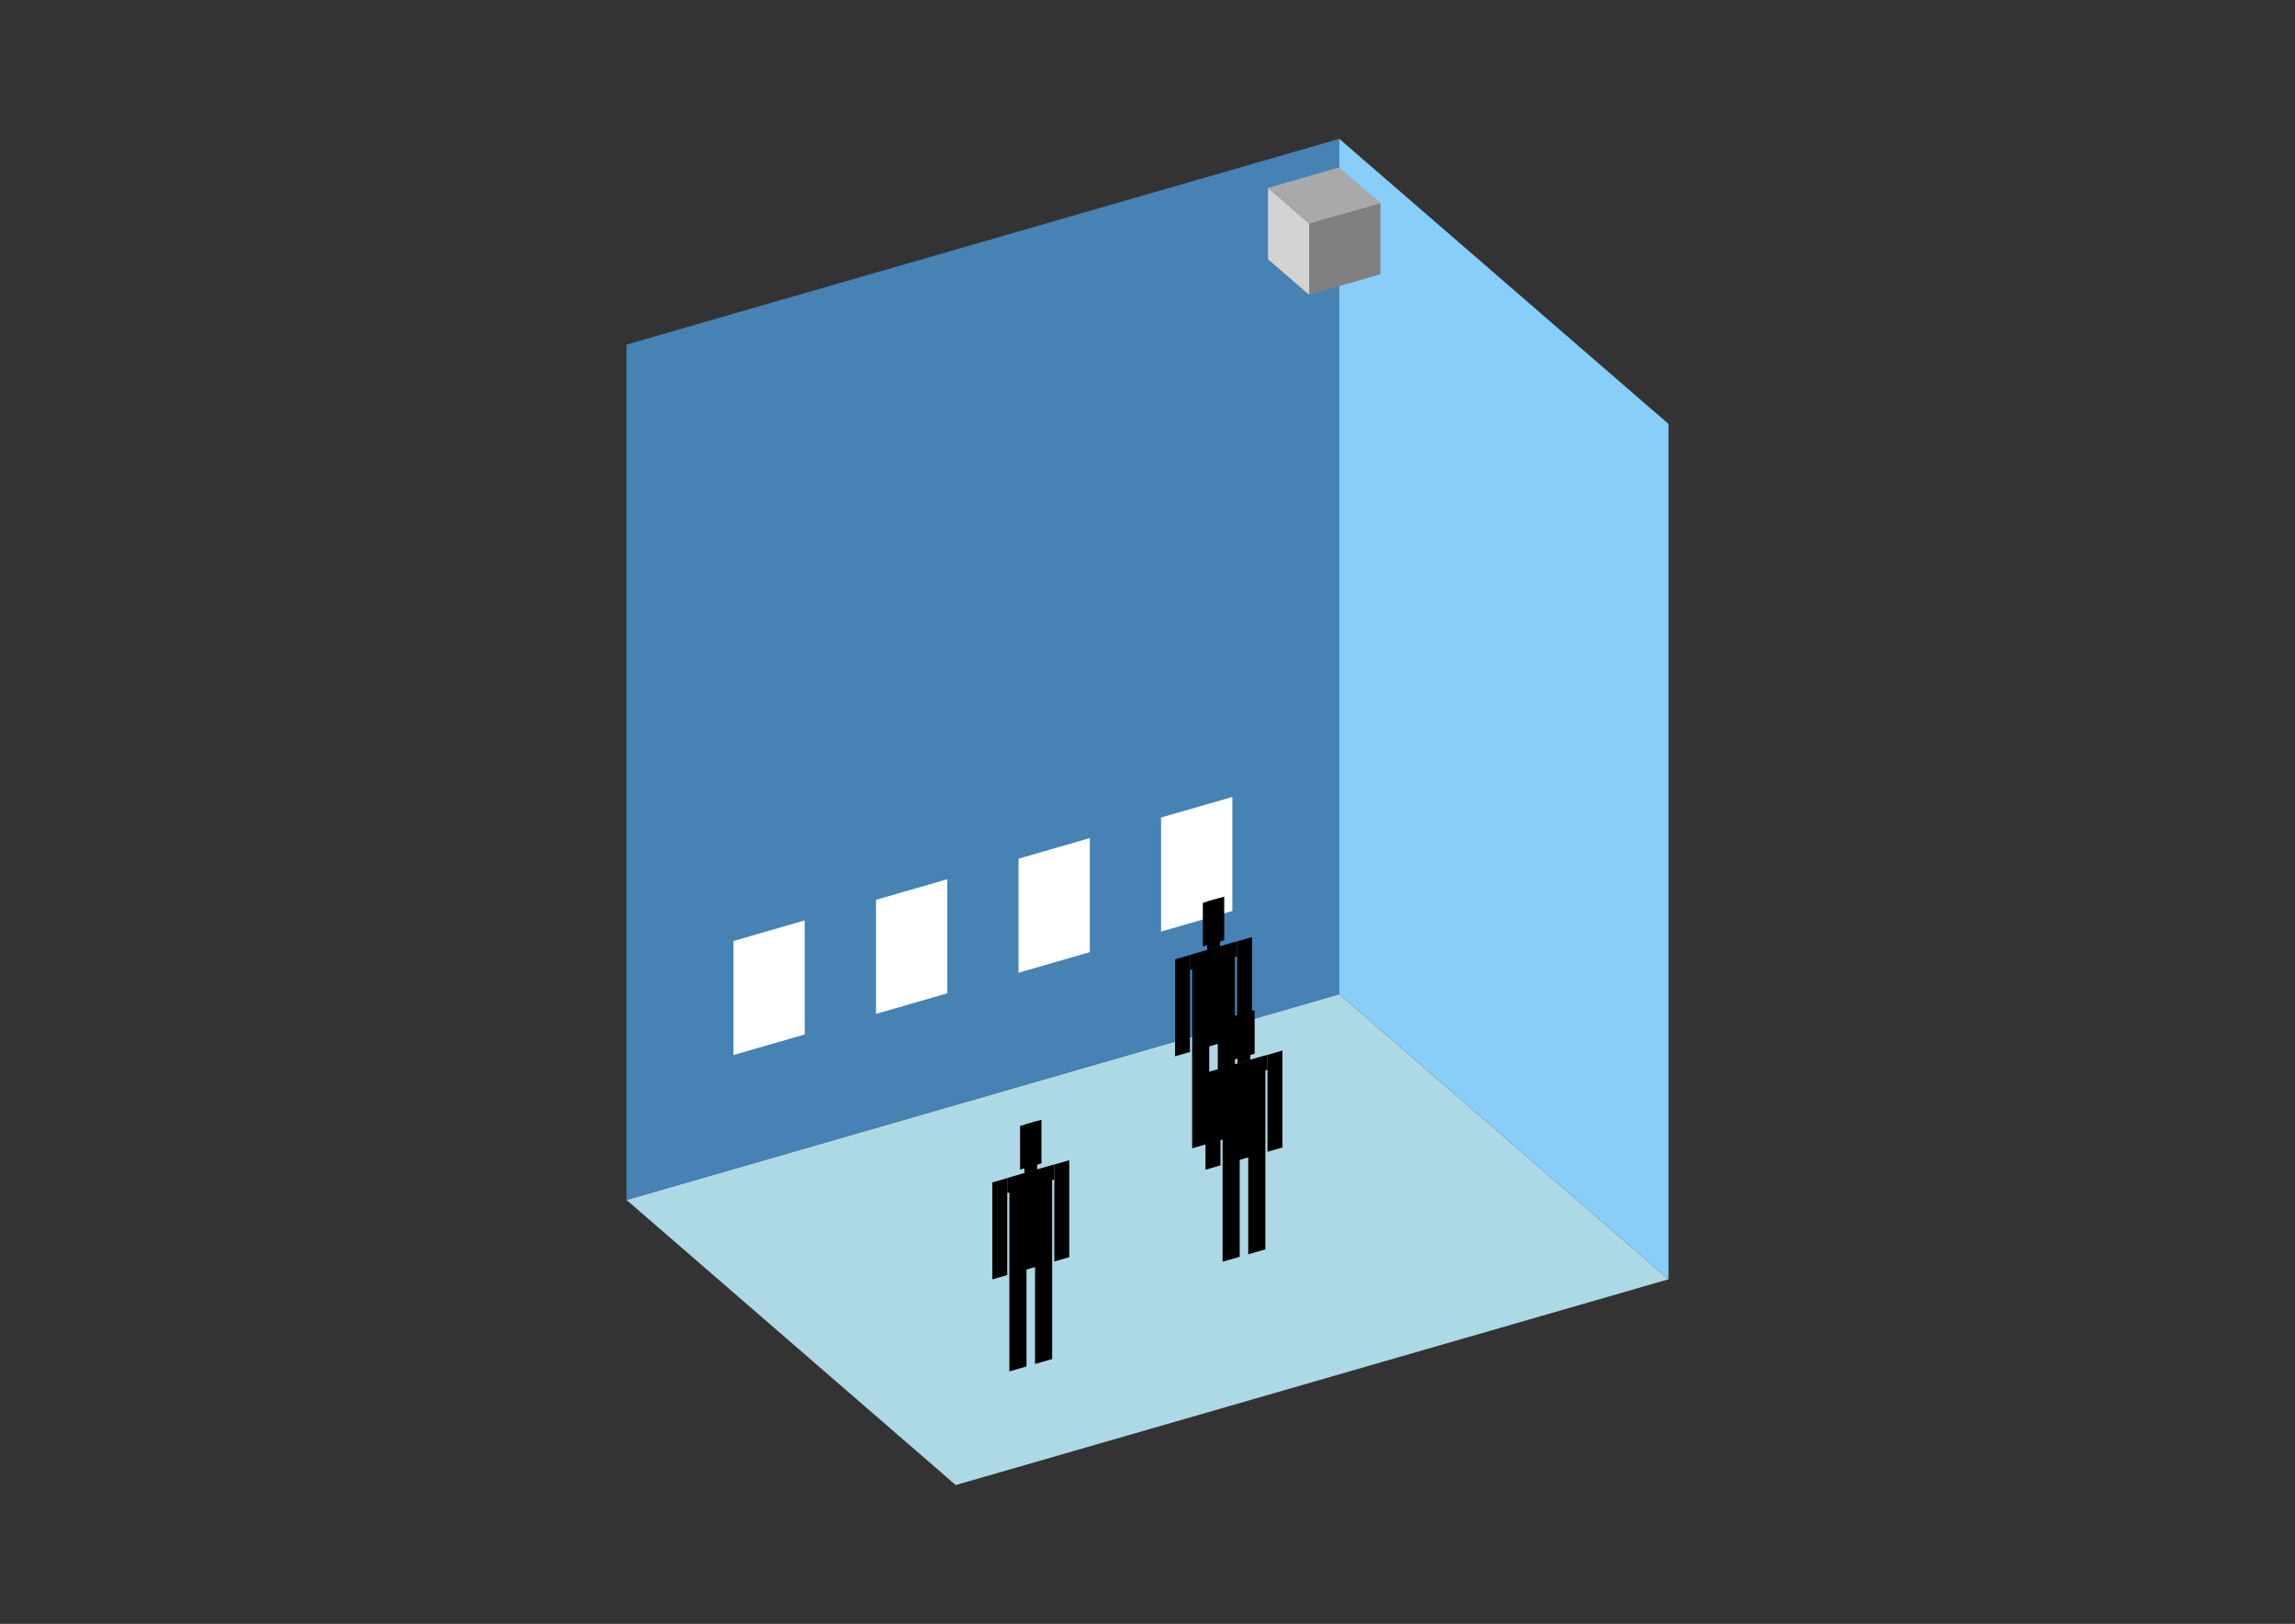 <?xml version="1.0" encoding="UTF-8"?>
<svg
  xmlns="http://www.w3.org/2000/svg"
  width="848"
  height="600"
  style="background-color:white"
>
  <rect width="100%" height="100%" fill="#333333" stroke="none"/>
  <polygon fill="lightblue" points="353.138,548.707 231.494,443.361 494.862,367.333 616.506,472.68" />
  <polygon fill="steelblue" points="231.494,443.361 231.494,127.32 494.862,51.293 494.862,367.333" />
  <polygon fill="lightskyblue" points="616.506,472.68 616.506,156.639 494.862,51.293 494.862,367.333" />
  <polygon fill="white" points="271,389.818 271,347.679 297.336,340.076 297.336,382.215" />
  <polygon fill="white" points="323.673,374.612 323.673,332.473 350.01,324.871 350.01,367.009" />
  <polygon fill="white" points="376.346,359.407 376.346,317.268 402.683,309.665 402.683,351.804" />
  <polygon fill="white" points="429.02,344.201 429.02,302.062 455.356,294.46 455.356,336.598" />
  <polygon fill="grey" points="483.73,108.935 483.73,82.598 510.067,74.996 510.067,101.332" />
  <polygon fill="lightgrey" points="483.73,108.935 483.73,82.598 468.525,69.43 468.525,95.767" />
  <polygon fill="darkgrey" points="483.73,82.598 468.525,69.43 494.862,61.827 510.067,74.996" />
  <polygon fill="hsl(360.0,50.0%,68.652%)" points="440.497,424.27 440.497,388.093 446.818,386.269 446.818,422.445" />
  <polygon fill="hsl(360.0,50.0%,68.652%)" points="456.299,419.708 456.299,383.532 449.979,385.356 449.979,421.533" />
  <polygon fill="hsl(360.0,50.0%,68.652%)" points="434.177,390.276 434.177,354.458 439.707,352.862 439.707,388.68" />
  <polygon fill="hsl(360.0,50.0%,68.652%)" points="457.09,383.662 457.09,347.844 462.62,346.247 462.62,382.065" />
  <polygon fill="hsl(360.0,50.0%,68.652%)" points="439.707,358.392 439.707,352.862 457.09,347.844 457.09,353.375" />
  <polygon fill="hsl(360.0,50.0%,68.652%)" points="440.497,388.452 440.497,352.634 456.299,348.072 456.299,383.89" />
  <polygon fill="hsl(360.0,50.0%,68.652%)" points="444.448,349.702 444.448,333.584 452.349,331.303 452.349,347.422" />
  <polygon fill="hsl(360.0,50.0%,68.652%)" points="446.028,351.037 446.028,333.128 450.769,331.76 450.769,349.669" />
  <polygon fill="hsl(360.0,50.0%,52.578%)" points="451.744,466.179 451.744,430.003 458.065,428.179 458.065,464.355" />
  <polygon fill="hsl(360.0,50.0%,52.578%)" points="467.546,461.618 467.546,425.442 461.225,427.266 461.225,463.442" />
  <polygon fill="hsl(360.0,50.0%,52.578%)" points="445.423,432.186 445.423,396.368 450.954,394.772 450.954,430.59" />
  <polygon fill="hsl(360.0,50.0%,52.578%)" points="468.336,425.572 468.336,389.754 473.867,388.157 473.867,423.975" />
  <polygon fill="hsl(360.0,50.0%,52.578%)" points="450.954,400.302 450.954,394.772 468.336,389.754 468.336,395.285" />
  <polygon fill="hsl(360.0,50.0%,52.578%)" points="451.744,430.362 451.744,394.544 467.546,389.982 467.546,425.8" />
  <polygon fill="hsl(360.0,50.0%,52.578%)" points="455.694,391.612 455.694,375.494 463.595,373.213 463.595,389.331" />
  <polygon fill="hsl(360.0,50.0%,52.578%)" points="457.274,392.947 457.274,375.038 462.015,373.67 462.015,391.579" />
  <polygon fill="hsl(360.0,50.0%,46.247%)" points="372.969,506.706 372.969,470.53 379.29,468.706 379.29,504.882" />
  <polygon fill="hsl(360.0,50.0%,46.247%)" points="388.771,502.145 388.771,465.969 382.45,467.793 382.45,503.969" />
  <polygon fill="hsl(360.0,50.0%,46.247%)" points="366.648,472.713 366.648,436.895 372.179,435.299 372.179,471.117" />
  <polygon fill="hsl(360.0,50.0%,46.247%)" points="389.561,466.099 389.561,430.281 395.092,428.684 395.092,464.502" />
  <polygon fill="hsl(360.0,50.0%,46.247%)" points="372.179,440.829 372.179,435.299 389.561,430.281 389.561,435.812" />
  <polygon fill="hsl(360.0,50.0%,46.247%)" points="372.969,470.888 372.969,435.071 388.771,430.509 388.771,466.327" />
  <polygon fill="hsl(360.0,50.0%,46.247%)" points="376.92,432.139 376.92,416.021 384.821,413.74 384.821,429.858" />
  <polygon fill="hsl(360.0,50.0%,46.247%)" points="378.5,433.474 378.5,415.565 383.241,414.197 383.241,432.105" />
</svg>
